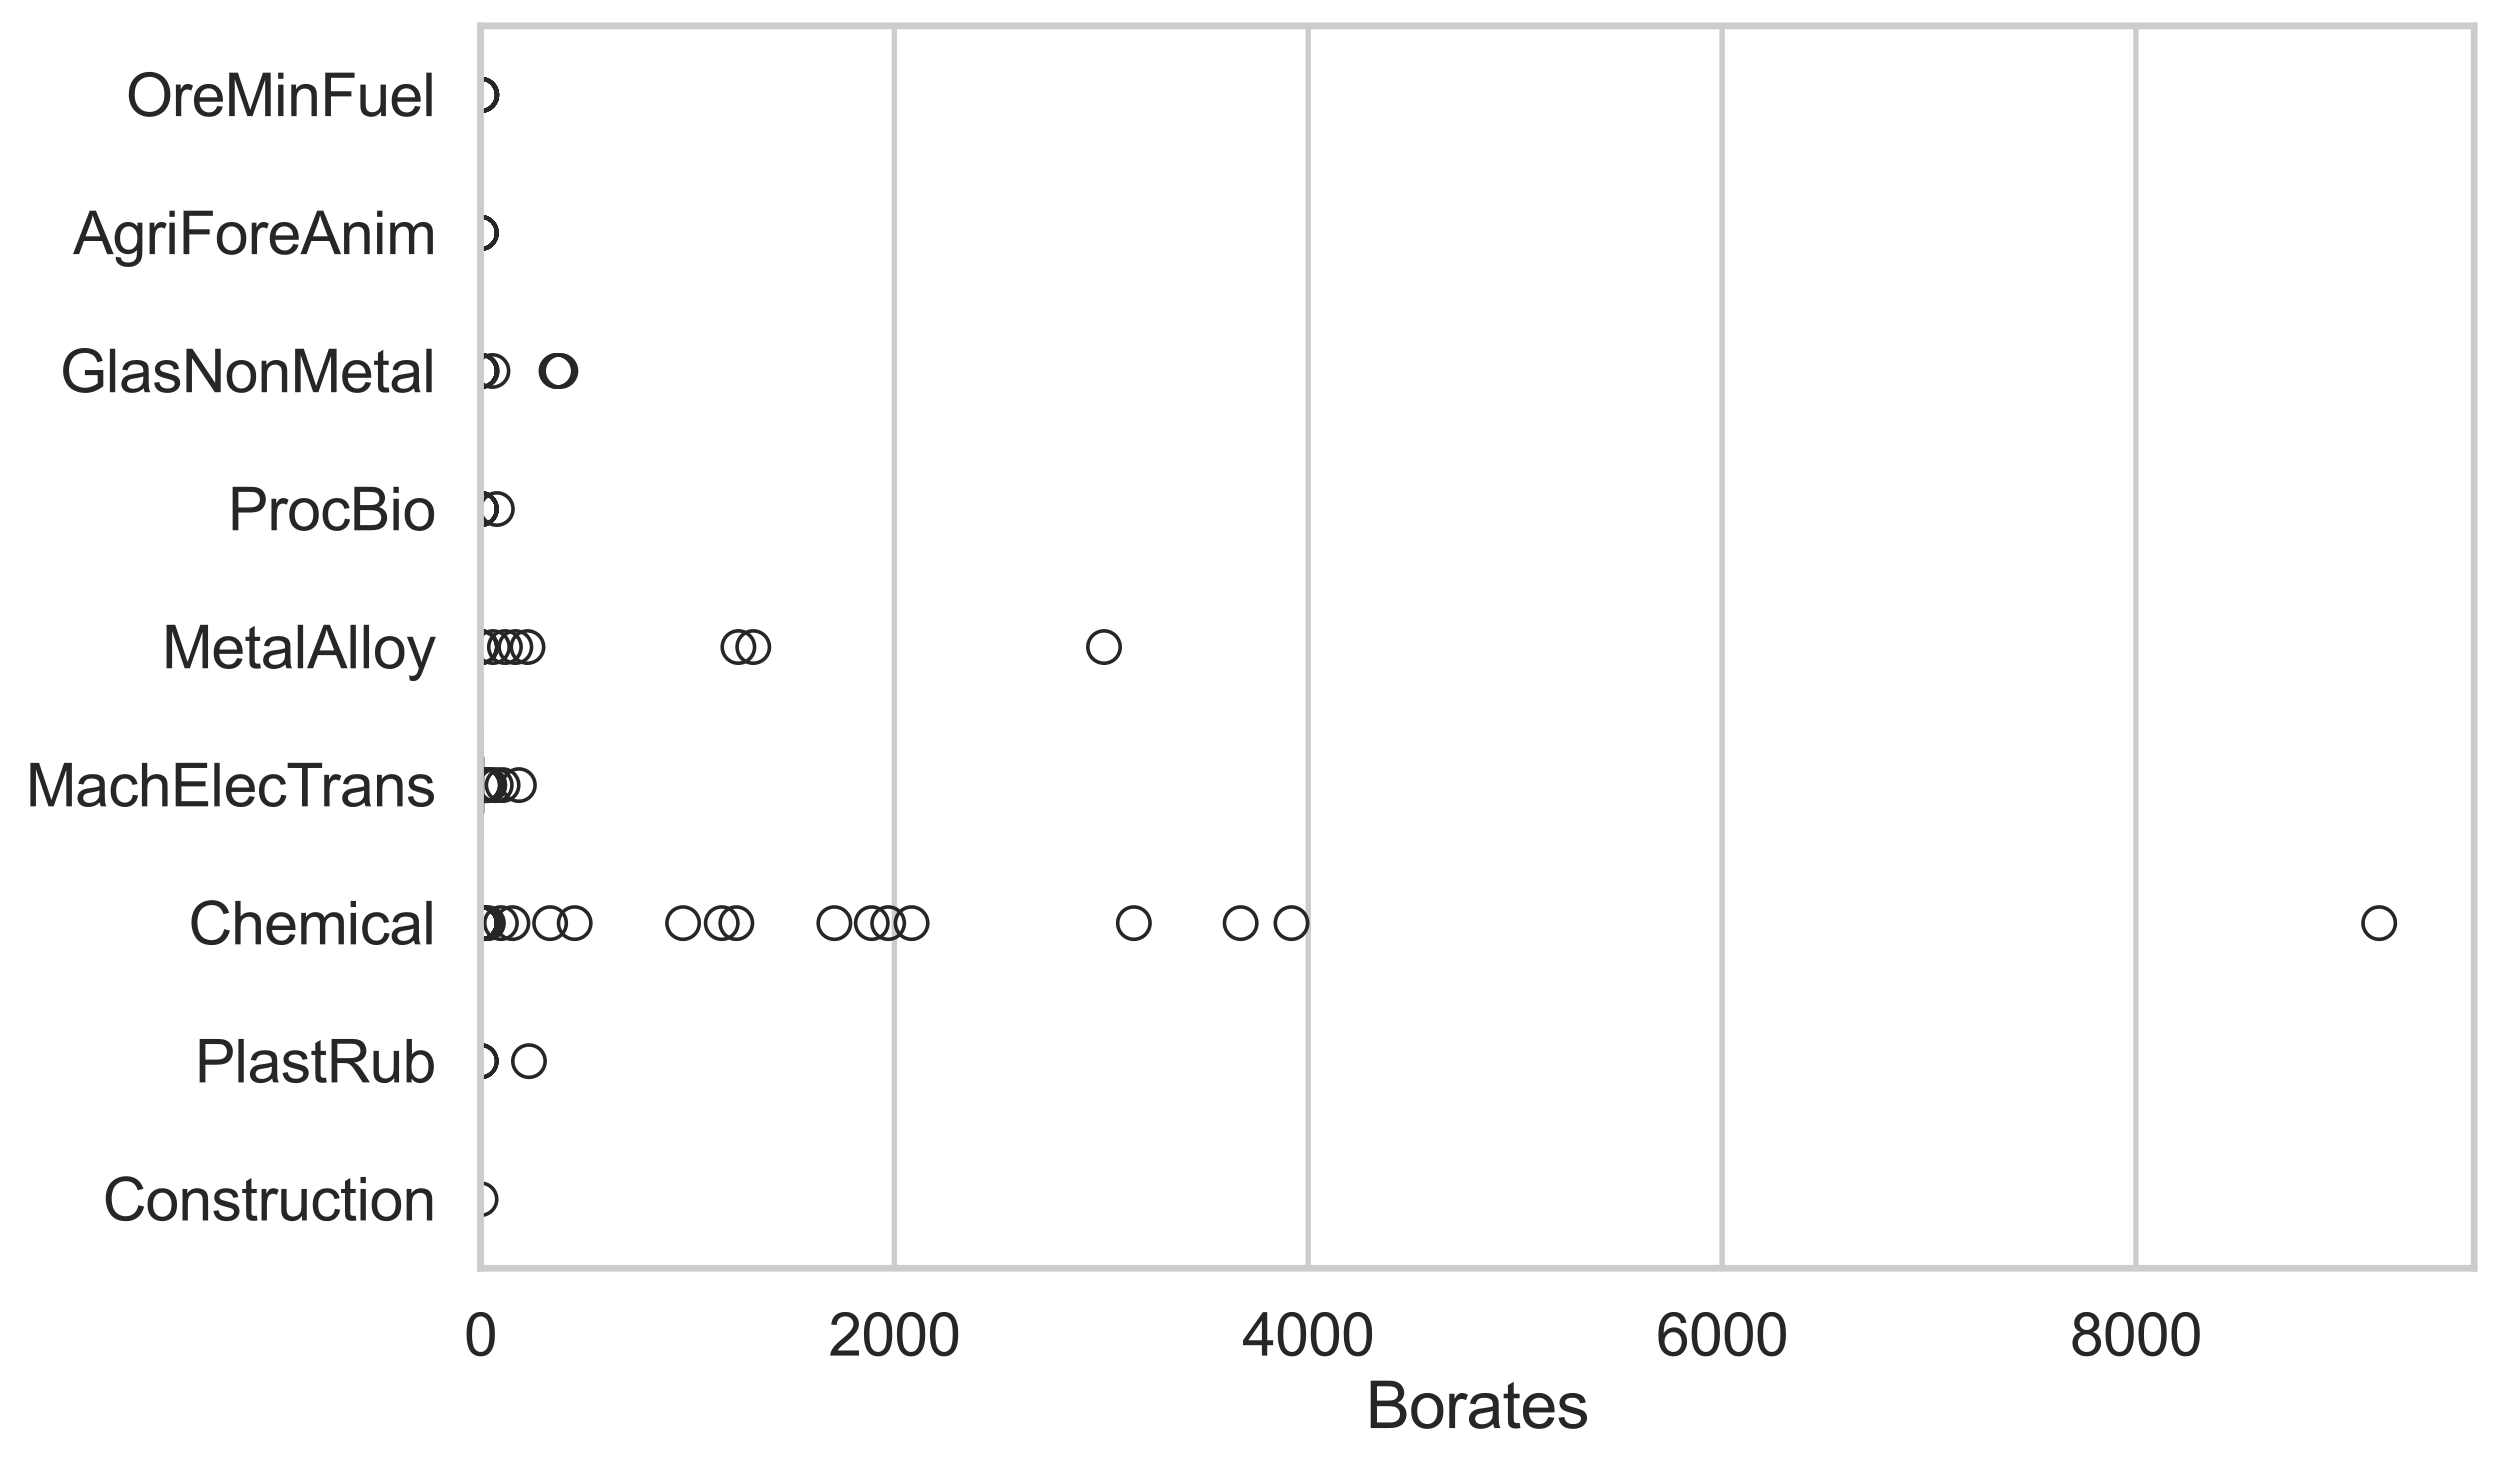 <?xml version="1.0" encoding="utf-8" standalone="no"?>
<!DOCTYPE svg PUBLIC "-//W3C//DTD SVG 1.1//EN"
  "http://www.w3.org/Graphics/SVG/1.1/DTD/svg11.dtd">
<svg xmlns:xlink="http://www.w3.org/1999/xlink" width="695.577pt" height="408.111pt" viewBox="0 0 695.577 408.111" xmlns="http://www.w3.org/2000/svg" version="1.1">
 <defs>
  <style type="text/css">*{stroke-linejoin: round; stroke-linecap: butt}</style>
 </defs>
 <g id="figure_1">
  <g id="patch_1">
   <path d="M 0 408.111 
L 695.577 408.111 
L 695.577 0 
L 0 0 
z
" style="fill: #ffffff"/>
  </g>
  <g id="axes_1">
   <g id="patch_2">
    <path d="M 133.697 352.86 
L 688.377 352.86 
L 688.377 7.2 
L 133.697 7.2 
z
" style="fill: #ffffff"/>
   </g>
   <g id="matplotlib.axis_1">
    <g id="xtick_1">
     <g id="line2d_1">
      <path d="M 133.697 352.86 
L 133.697 7.2 
" clip-path="url(#pf9e29df1ce)" style="fill: none; stroke: #cccccc; stroke-width: 1.5; stroke-linecap: round"/>
     </g>
     <g id="text_1">
      <!-- 0 -->
      <g style="fill: #262626" transform="translate(129.109 377.17) scale(0.165 -0.165)">
       <defs>
        <path id="ArialMT-30" d="M 266 2259 
Q 266 3072 433 3567 
Q 600 4063 929 4331 
Q 1259 4600 1759 4600 
Q 2128 4600 2406 4451 
Q 2684 4303 2865 4023 
Q 3047 3744 3150 3342 
Q 3253 2941 3253 2259 
Q 3253 1453 3087 958 
Q 2922 463 2592 192 
Q 2263 -78 1759 -78 
Q 1097 -78 719 397 
Q 266 969 266 2259 
z
M 844 2259 
Q 844 1131 1108 757 
Q 1372 384 1759 384 
Q 2147 384 2411 759 
Q 2675 1134 2675 2259 
Q 2675 3391 2411 3762 
Q 2147 4134 1753 4134 
Q 1366 4134 1134 3806 
Q 844 3388 844 2259 
z
" transform="scale(0.016)"/>
       </defs>
       <use xlink:href="#ArialMT-30"/>
      </g>
     </g>
    </g>
    <g id="xtick_2">
     <g id="line2d_2">
      <path d="M 248.843 352.86 
L 248.843 7.2 
" clip-path="url(#pf9e29df1ce)" style="fill: none; stroke: #cccccc; stroke-width: 1.5; stroke-linecap: round"/>
     </g>
     <g id="text_2">
      <!-- 2000 -->
      <g style="fill: #262626" transform="translate(230.492 377.17) scale(0.165 -0.165)">
       <defs>
        <path id="ArialMT-32" d="M 3222 541 
L 3222 0 
L 194 0 
Q 188 203 259 391 
Q 375 700 629 1000 
Q 884 1300 1366 1694 
Q 2113 2306 2375 2664 
Q 2638 3022 2638 3341 
Q 2638 3675 2398 3904 
Q 2159 4134 1775 4134 
Q 1369 4134 1125 3890 
Q 881 3647 878 3216 
L 300 3275 
Q 359 3922 746 4261 
Q 1134 4600 1788 4600 
Q 2447 4600 2831 4234 
Q 3216 3869 3216 3328 
Q 3216 3053 3103 2787 
Q 2991 2522 2730 2228 
Q 2469 1934 1863 1422 
Q 1356 997 1212 845 
Q 1069 694 975 541 
L 3222 541 
z
" transform="scale(0.016)"/>
       </defs>
       <use xlink:href="#ArialMT-32"/>
       <use xlink:href="#ArialMT-30" transform="translate(55.615 0)"/>
       <use xlink:href="#ArialMT-30" transform="translate(111.23 0)"/>
       <use xlink:href="#ArialMT-30" transform="translate(166.846 0)"/>
      </g>
     </g>
    </g>
    <g id="xtick_3">
     <g id="line2d_3">
      <path d="M 363.988 352.86 
L 363.988 7.2 
" clip-path="url(#pf9e29df1ce)" style="fill: none; stroke: #cccccc; stroke-width: 1.5; stroke-linecap: round"/>
     </g>
     <g id="text_3">
      <!-- 4000 -->
      <g style="fill: #262626" transform="translate(345.637 377.17) scale(0.165 -0.165)">
       <defs>
        <path id="ArialMT-34" d="M 2069 0 
L 2069 1097 
L 81 1097 
L 81 1613 
L 2172 4581 
L 2631 4581 
L 2631 1613 
L 3250 1613 
L 3250 1097 
L 2631 1097 
L 2631 0 
L 2069 0 
z
M 2069 1613 
L 2069 3678 
L 634 1613 
L 2069 1613 
z
" transform="scale(0.016)"/>
       </defs>
       <use xlink:href="#ArialMT-34"/>
       <use xlink:href="#ArialMT-30" transform="translate(55.615 0)"/>
       <use xlink:href="#ArialMT-30" transform="translate(111.23 0)"/>
       <use xlink:href="#ArialMT-30" transform="translate(166.846 0)"/>
      </g>
     </g>
    </g>
    <g id="xtick_4">
     <g id="line2d_4">
      <path d="M 479.134 352.86 
L 479.134 7.2 
" clip-path="url(#pf9e29df1ce)" style="fill: none; stroke: #cccccc; stroke-width: 1.5; stroke-linecap: round"/>
     </g>
     <g id="text_4">
      <!-- 6000 -->
      <g style="fill: #262626" transform="translate(460.783 377.17) scale(0.165 -0.165)">
       <defs>
        <path id="ArialMT-36" d="M 3184 3459 
L 2625 3416 
Q 2550 3747 2413 3897 
Q 2184 4138 1850 4138 
Q 1581 4138 1378 3988 
Q 1113 3794 959 3422 
Q 806 3050 800 2363 
Q 1003 2672 1297 2822 
Q 1591 2972 1913 2972 
Q 2475 2972 2870 2558 
Q 3266 2144 3266 1488 
Q 3266 1056 3080 686 
Q 2894 316 2569 119 
Q 2244 -78 1831 -78 
Q 1128 -78 684 439 
Q 241 956 241 2144 
Q 241 3472 731 4075 
Q 1159 4600 1884 4600 
Q 2425 4600 2770 4297 
Q 3116 3994 3184 3459 
z
M 888 1484 
Q 888 1194 1011 928 
Q 1134 663 1356 523 
Q 1578 384 1822 384 
Q 2178 384 2434 671 
Q 2691 959 2691 1453 
Q 2691 1928 2437 2201 
Q 2184 2475 1800 2475 
Q 1419 2475 1153 2201 
Q 888 1928 888 1484 
z
" transform="scale(0.016)"/>
       </defs>
       <use xlink:href="#ArialMT-36"/>
       <use xlink:href="#ArialMT-30" transform="translate(55.615 0)"/>
       <use xlink:href="#ArialMT-30" transform="translate(111.23 0)"/>
       <use xlink:href="#ArialMT-30" transform="translate(166.846 0)"/>
      </g>
     </g>
    </g>
    <g id="xtick_5">
     <g id="line2d_5">
      <path d="M 594.28 352.86 
L 594.28 7.2 
" clip-path="url(#pf9e29df1ce)" style="fill: none; stroke: #cccccc; stroke-width: 1.5; stroke-linecap: round"/>
     </g>
     <g id="text_5">
      <!-- 8000 -->
      <g style="fill: #262626" transform="translate(575.929 377.17) scale(0.165 -0.165)">
       <defs>
        <path id="ArialMT-38" d="M 1131 2484 
Q 781 2613 612 2850 
Q 444 3088 444 3419 
Q 444 3919 803 4259 
Q 1163 4600 1759 4600 
Q 2359 4600 2725 4251 
Q 3091 3903 3091 3403 
Q 3091 3084 2923 2848 
Q 2756 2613 2416 2484 
Q 2838 2347 3058 2040 
Q 3278 1734 3278 1309 
Q 3278 722 2862 322 
Q 2447 -78 1769 -78 
Q 1091 -78 675 323 
Q 259 725 259 1325 
Q 259 1772 486 2073 
Q 713 2375 1131 2484 
z
M 1019 3438 
Q 1019 3113 1228 2906 
Q 1438 2700 1772 2700 
Q 2097 2700 2305 2904 
Q 2513 3109 2513 3406 
Q 2513 3716 2298 3927 
Q 2084 4138 1766 4138 
Q 1444 4138 1231 3931 
Q 1019 3725 1019 3438 
z
M 838 1322 
Q 838 1081 952 856 
Q 1066 631 1291 507 
Q 1516 384 1775 384 
Q 2178 384 2440 643 
Q 2703 903 2703 1303 
Q 2703 1709 2433 1975 
Q 2163 2241 1756 2241 
Q 1359 2241 1098 1978 
Q 838 1716 838 1322 
z
" transform="scale(0.016)"/>
       </defs>
       <use xlink:href="#ArialMT-38"/>
       <use xlink:href="#ArialMT-30" transform="translate(55.615 0)"/>
       <use xlink:href="#ArialMT-30" transform="translate(111.23 0)"/>
       <use xlink:href="#ArialMT-30" transform="translate(166.846 0)"/>
      </g>
     </g>
    </g>
    <g id="text_6">
     <!-- Borates -->
     <g style="fill: #262626" transform="translate(380.022 397.334) scale(0.18 -0.18)">
      <defs>
       <path id="ArialMT-42" d="M 469 0 
L 469 4581 
L 2188 4581 
Q 2713 4581 3030 4442 
Q 3347 4303 3526 4014 
Q 3706 3725 3706 3409 
Q 3706 3116 3547 2856 
Q 3388 2597 3066 2438 
Q 3481 2316 3704 2022 
Q 3928 1728 3928 1328 
Q 3928 1006 3792 729 
Q 3656 453 3456 303 
Q 3256 153 2954 76 
Q 2653 0 2216 0 
L 469 0 
z
M 1075 2656 
L 2066 2656 
Q 2469 2656 2644 2709 
Q 2875 2778 2992 2937 
Q 3109 3097 3109 3338 
Q 3109 3566 3000 3739 
Q 2891 3913 2687 3977 
Q 2484 4041 1991 4041 
L 1075 4041 
L 1075 2656 
z
M 1075 541 
L 2216 541 
Q 2509 541 2628 563 
Q 2838 600 2978 687 
Q 3119 775 3209 942 
Q 3300 1109 3300 1328 
Q 3300 1584 3169 1773 
Q 3038 1963 2805 2039 
Q 2572 2116 2134 2116 
L 1075 2116 
L 1075 541 
z
" transform="scale(0.016)"/>
       <path id="ArialMT-6f" d="M 213 1659 
Q 213 2581 725 3025 
Q 1153 3394 1769 3394 
Q 2453 3394 2887 2945 
Q 3322 2497 3322 1706 
Q 3322 1066 3130 698 
Q 2938 331 2570 128 
Q 2203 -75 1769 -75 
Q 1072 -75 642 372 
Q 213 819 213 1659 
z
M 791 1659 
Q 791 1022 1069 705 
Q 1347 388 1769 388 
Q 2188 388 2466 706 
Q 2744 1025 2744 1678 
Q 2744 2294 2464 2611 
Q 2184 2928 1769 2928 
Q 1347 2928 1069 2612 
Q 791 2297 791 1659 
z
" transform="scale(0.016)"/>
       <path id="ArialMT-72" d="M 416 0 
L 416 3319 
L 922 3319 
L 922 2816 
Q 1116 3169 1280 3281 
Q 1444 3394 1641 3394 
Q 1925 3394 2219 3213 
L 2025 2691 
Q 1819 2813 1613 2813 
Q 1428 2813 1281 2702 
Q 1134 2591 1072 2394 
Q 978 2094 978 1738 
L 978 0 
L 416 0 
z
" transform="scale(0.016)"/>
       <path id="ArialMT-61" d="M 2588 409 
Q 2275 144 1986 34 
Q 1697 -75 1366 -75 
Q 819 -75 525 192 
Q 231 459 231 875 
Q 231 1119 342 1320 
Q 453 1522 633 1644 
Q 813 1766 1038 1828 
Q 1203 1872 1538 1913 
Q 2219 1994 2541 2106 
Q 2544 2222 2544 2253 
Q 2544 2597 2384 2738 
Q 2169 2928 1744 2928 
Q 1347 2928 1158 2789 
Q 969 2650 878 2297 
L 328 2372 
Q 403 2725 575 2942 
Q 747 3159 1072 3276 
Q 1397 3394 1825 3394 
Q 2250 3394 2515 3294 
Q 2781 3194 2906 3042 
Q 3031 2891 3081 2659 
Q 3109 2516 3109 2141 
L 3109 1391 
Q 3109 606 3145 398 
Q 3181 191 3288 0 
L 2700 0 
Q 2613 175 2588 409 
z
M 2541 1666 
Q 2234 1541 1622 1453 
Q 1275 1403 1131 1340 
Q 988 1278 909 1158 
Q 831 1038 831 891 
Q 831 666 1001 516 
Q 1172 366 1500 366 
Q 1825 366 2078 508 
Q 2331 650 2450 897 
Q 2541 1088 2541 1459 
L 2541 1666 
z
" transform="scale(0.016)"/>
       <path id="ArialMT-74" d="M 1650 503 
L 1731 6 
Q 1494 -44 1306 -44 
Q 1000 -44 831 53 
Q 663 150 594 308 
Q 525 466 525 972 
L 525 2881 
L 113 2881 
L 113 3319 
L 525 3319 
L 525 4141 
L 1084 4478 
L 1084 3319 
L 1650 3319 
L 1650 2881 
L 1084 2881 
L 1084 941 
Q 1084 700 1114 631 
Q 1144 563 1211 522 
Q 1278 481 1403 481 
Q 1497 481 1650 503 
z
" transform="scale(0.016)"/>
       <path id="ArialMT-65" d="M 2694 1069 
L 3275 997 
Q 3138 488 2766 206 
Q 2394 -75 1816 -75 
Q 1088 -75 661 373 
Q 234 822 234 1631 
Q 234 2469 665 2931 
Q 1097 3394 1784 3394 
Q 2450 3394 2872 2941 
Q 3294 2488 3294 1666 
Q 3294 1616 3291 1516 
L 816 1516 
Q 847 969 1125 678 
Q 1403 388 1819 388 
Q 2128 388 2347 550 
Q 2566 713 2694 1069 
z
M 847 1978 
L 2700 1978 
Q 2663 2397 2488 2606 
Q 2219 2931 1791 2931 
Q 1403 2931 1139 2672 
Q 875 2413 847 1978 
z
" transform="scale(0.016)"/>
       <path id="ArialMT-73" d="M 197 991 
L 753 1078 
Q 800 744 1014 566 
Q 1228 388 1613 388 
Q 2000 388 2187 545 
Q 2375 703 2375 916 
Q 2375 1106 2209 1216 
Q 2094 1291 1634 1406 
Q 1016 1563 777 1677 
Q 538 1791 414 1992 
Q 291 2194 291 2438 
Q 291 2659 392 2848 
Q 494 3038 669 3163 
Q 800 3259 1026 3326 
Q 1253 3394 1513 3394 
Q 1903 3394 2198 3281 
Q 2494 3169 2634 2976 
Q 2775 2784 2828 2463 
L 2278 2388 
Q 2241 2644 2061 2787 
Q 1881 2931 1553 2931 
Q 1166 2931 1000 2803 
Q 834 2675 834 2503 
Q 834 2394 903 2306 
Q 972 2216 1119 2156 
Q 1203 2125 1616 2013 
Q 2213 1853 2448 1751 
Q 2684 1650 2818 1456 
Q 2953 1263 2953 975 
Q 2953 694 2789 445 
Q 2625 197 2315 61 
Q 2006 -75 1616 -75 
Q 969 -75 630 194 
Q 291 463 197 991 
z
" transform="scale(0.016)"/>
      </defs>
      <use xlink:href="#ArialMT-42"/>
      <use xlink:href="#ArialMT-6f" transform="translate(66.699 0)"/>
      <use xlink:href="#ArialMT-72" transform="translate(122.314 0)"/>
      <use xlink:href="#ArialMT-61" transform="translate(155.615 0)"/>
      <use xlink:href="#ArialMT-74" transform="translate(211.23 0)"/>
      <use xlink:href="#ArialMT-65" transform="translate(239.014 0)"/>
      <use xlink:href="#ArialMT-73" transform="translate(294.629 0)"/>
     </g>
    </g>
   </g>
   <g id="matplotlib.axis_2">
    <g id="ytick_1">
     <g id="text_7">
      <!-- OreMinFuel -->
      <g style="fill: #262626" transform="translate(35.013 32.309) scale(0.165 -0.165)">
       <defs>
        <path id="ArialMT-4f" d="M 309 2231 
Q 309 3372 921 4017 
Q 1534 4663 2503 4663 
Q 3138 4663 3647 4359 
Q 4156 4056 4423 3514 
Q 4691 2972 4691 2284 
Q 4691 1588 4409 1038 
Q 4128 488 3612 205 
Q 3097 -78 2500 -78 
Q 1853 -78 1343 234 
Q 834 547 571 1087 
Q 309 1628 309 2231 
z
M 934 2222 
Q 934 1394 1379 917 
Q 1825 441 2497 441 
Q 3181 441 3623 922 
Q 4066 1403 4066 2288 
Q 4066 2847 3877 3264 
Q 3688 3681 3323 3911 
Q 2959 4141 2506 4141 
Q 1863 4141 1398 3698 
Q 934 3256 934 2222 
z
" transform="scale(0.016)"/>
        <path id="ArialMT-4d" d="M 475 0 
L 475 4581 
L 1388 4581 
L 2472 1338 
Q 2622 884 2691 659 
Q 2769 909 2934 1394 
L 4031 4581 
L 4847 4581 
L 4847 0 
L 4263 0 
L 4263 3834 
L 2931 0 
L 2384 0 
L 1059 3900 
L 1059 0 
L 475 0 
z
" transform="scale(0.016)"/>
        <path id="ArialMT-69" d="M 425 3934 
L 425 4581 
L 988 4581 
L 988 3934 
L 425 3934 
z
M 425 0 
L 425 3319 
L 988 3319 
L 988 0 
L 425 0 
z
" transform="scale(0.016)"/>
        <path id="ArialMT-6e" d="M 422 0 
L 422 3319 
L 928 3319 
L 928 2847 
Q 1294 3394 1984 3394 
Q 2284 3394 2536 3286 
Q 2788 3178 2913 3003 
Q 3038 2828 3088 2588 
Q 3119 2431 3119 2041 
L 3119 0 
L 2556 0 
L 2556 2019 
Q 2556 2363 2490 2533 
Q 2425 2703 2258 2804 
Q 2091 2906 1866 2906 
Q 1506 2906 1245 2678 
Q 984 2450 984 1813 
L 984 0 
L 422 0 
z
" transform="scale(0.016)"/>
        <path id="ArialMT-46" d="M 525 0 
L 525 4581 
L 3616 4581 
L 3616 4041 
L 1131 4041 
L 1131 2622 
L 3281 2622 
L 3281 2081 
L 1131 2081 
L 1131 0 
L 525 0 
z
" transform="scale(0.016)"/>
        <path id="ArialMT-75" d="M 2597 0 
L 2597 488 
Q 2209 -75 1544 -75 
Q 1250 -75 995 37 
Q 741 150 617 320 
Q 494 491 444 738 
Q 409 903 409 1263 
L 409 3319 
L 972 3319 
L 972 1478 
Q 972 1038 1006 884 
Q 1059 663 1231 536 
Q 1403 409 1656 409 
Q 1909 409 2131 539 
Q 2353 669 2445 892 
Q 2538 1116 2538 1541 
L 2538 3319 
L 3100 3319 
L 3100 0 
L 2597 0 
z
" transform="scale(0.016)"/>
        <path id="ArialMT-6c" d="M 409 0 
L 409 4581 
L 972 4581 
L 972 0 
L 409 0 
z
" transform="scale(0.016)"/>
       </defs>
       <use xlink:href="#ArialMT-4f"/>
       <use xlink:href="#ArialMT-72" transform="translate(77.783 0)"/>
       <use xlink:href="#ArialMT-65" transform="translate(111.084 0)"/>
       <use xlink:href="#ArialMT-4d" transform="translate(166.699 0)"/>
       <use xlink:href="#ArialMT-69" transform="translate(250 0)"/>
       <use xlink:href="#ArialMT-6e" transform="translate(272.217 0)"/>
       <use xlink:href="#ArialMT-46" transform="translate(327.832 0)"/>
       <use xlink:href="#ArialMT-75" transform="translate(388.916 0)"/>
       <use xlink:href="#ArialMT-65" transform="translate(444.531 0)"/>
       <use xlink:href="#ArialMT-6c" transform="translate(500.146 0)"/>
      </g>
     </g>
    </g>
    <g id="ytick_2">
     <g id="text_8">
      <!-- AgriForeAnim -->
      <g style="fill: #262626" transform="translate(20.341 70.715) scale(0.165 -0.165)">
       <defs>
        <path id="ArialMT-41" d="M -9 0 
L 1750 4581 
L 2403 4581 
L 4278 0 
L 3588 0 
L 3053 1388 
L 1138 1388 
L 634 0 
L -9 0 
z
M 1313 1881 
L 2866 1881 
L 2388 3150 
Q 2169 3728 2063 4100 
Q 1975 3659 1816 3225 
L 1313 1881 
z
" transform="scale(0.016)"/>
        <path id="ArialMT-67" d="M 319 -275 
L 866 -356 
Q 900 -609 1056 -725 
Q 1266 -881 1628 -881 
Q 2019 -881 2231 -725 
Q 2444 -569 2519 -288 
Q 2563 -116 2559 434 
Q 2191 0 1641 0 
Q 956 0 581 494 
Q 206 988 206 1678 
Q 206 2153 378 2554 
Q 550 2956 876 3175 
Q 1203 3394 1644 3394 
Q 2231 3394 2613 2919 
L 2613 3319 
L 3131 3319 
L 3131 450 
Q 3131 -325 2973 -648 
Q 2816 -972 2473 -1159 
Q 2131 -1347 1631 -1347 
Q 1038 -1347 672 -1080 
Q 306 -813 319 -275 
z
M 784 1719 
Q 784 1066 1043 766 
Q 1303 466 1694 466 
Q 2081 466 2343 764 
Q 2606 1063 2606 1700 
Q 2606 2309 2336 2618 
Q 2066 2928 1684 2928 
Q 1309 2928 1046 2623 
Q 784 2319 784 1719 
z
" transform="scale(0.016)"/>
        <path id="ArialMT-6d" d="M 422 0 
L 422 3319 
L 925 3319 
L 925 2853 
Q 1081 3097 1340 3245 
Q 1600 3394 1931 3394 
Q 2300 3394 2536 3241 
Q 2772 3088 2869 2813 
Q 3263 3394 3894 3394 
Q 4388 3394 4653 3120 
Q 4919 2847 4919 2278 
L 4919 0 
L 4359 0 
L 4359 2091 
Q 4359 2428 4304 2576 
Q 4250 2725 4106 2815 
Q 3963 2906 3769 2906 
Q 3419 2906 3187 2673 
Q 2956 2441 2956 1928 
L 2956 0 
L 2394 0 
L 2394 2156 
Q 2394 2531 2256 2718 
Q 2119 2906 1806 2906 
Q 1569 2906 1367 2781 
Q 1166 2656 1075 2415 
Q 984 2175 984 1722 
L 984 0 
L 422 0 
z
" transform="scale(0.016)"/>
       </defs>
       <use xlink:href="#ArialMT-41"/>
       <use xlink:href="#ArialMT-67" transform="translate(66.699 0)"/>
       <use xlink:href="#ArialMT-72" transform="translate(122.314 0)"/>
       <use xlink:href="#ArialMT-69" transform="translate(155.615 0)"/>
       <use xlink:href="#ArialMT-46" transform="translate(177.832 0)"/>
       <use xlink:href="#ArialMT-6f" transform="translate(238.916 0)"/>
       <use xlink:href="#ArialMT-72" transform="translate(294.531 0)"/>
       <use xlink:href="#ArialMT-65" transform="translate(327.832 0)"/>
       <use xlink:href="#ArialMT-41" transform="translate(383.447 0)"/>
       <use xlink:href="#ArialMT-6e" transform="translate(450.146 0)"/>
       <use xlink:href="#ArialMT-69" transform="translate(505.762 0)"/>
       <use xlink:href="#ArialMT-6d" transform="translate(527.979 0)"/>
      </g>
     </g>
    </g>
    <g id="ytick_3">
     <g id="text_9">
      <!-- GlasNonMetal -->
      <g style="fill: #262626" transform="translate(16.659 109.122) scale(0.165 -0.165)">
       <defs>
        <path id="ArialMT-47" d="M 2638 1797 
L 2638 2334 
L 4578 2338 
L 4578 638 
Q 4131 281 3656 101 
Q 3181 -78 2681 -78 
Q 2006 -78 1454 211 
Q 903 500 622 1047 
Q 341 1594 341 2269 
Q 341 2938 620 3517 
Q 900 4097 1425 4378 
Q 1950 4659 2634 4659 
Q 3131 4659 3532 4498 
Q 3934 4338 4162 4050 
Q 4391 3763 4509 3300 
L 3963 3150 
Q 3859 3500 3706 3700 
Q 3553 3900 3268 4020 
Q 2984 4141 2638 4141 
Q 2222 4141 1919 4014 
Q 1616 3888 1430 3681 
Q 1244 3475 1141 3228 
Q 966 2803 966 2306 
Q 966 1694 1177 1281 
Q 1388 869 1791 669 
Q 2194 469 2647 469 
Q 3041 469 3416 620 
Q 3791 772 3984 944 
L 3984 1797 
L 2638 1797 
z
" transform="scale(0.016)"/>
        <path id="ArialMT-4e" d="M 488 0 
L 488 4581 
L 1109 4581 
L 3516 984 
L 3516 4581 
L 4097 4581 
L 4097 0 
L 3475 0 
L 1069 3600 
L 1069 0 
L 488 0 
z
" transform="scale(0.016)"/>
       </defs>
       <use xlink:href="#ArialMT-47"/>
       <use xlink:href="#ArialMT-6c" transform="translate(77.783 0)"/>
       <use xlink:href="#ArialMT-61" transform="translate(100 0)"/>
       <use xlink:href="#ArialMT-73" transform="translate(155.615 0)"/>
       <use xlink:href="#ArialMT-4e" transform="translate(205.615 0)"/>
       <use xlink:href="#ArialMT-6f" transform="translate(277.832 0)"/>
       <use xlink:href="#ArialMT-6e" transform="translate(333.447 0)"/>
       <use xlink:href="#ArialMT-4d" transform="translate(389.062 0)"/>
       <use xlink:href="#ArialMT-65" transform="translate(472.363 0)"/>
       <use xlink:href="#ArialMT-74" transform="translate(527.979 0)"/>
       <use xlink:href="#ArialMT-61" transform="translate(555.762 0)"/>
       <use xlink:href="#ArialMT-6c" transform="translate(611.377 0)"/>
      </g>
     </g>
    </g>
    <g id="ytick_4">
     <g id="text_10">
      <!-- ProcBio -->
      <g style="fill: #262626" transform="translate(63.424 147.529) scale(0.165 -0.165)">
       <defs>
        <path id="ArialMT-50" d="M 494 0 
L 494 4581 
L 2222 4581 
Q 2678 4581 2919 4538 
Q 3256 4481 3484 4323 
Q 3713 4166 3852 3881 
Q 3991 3597 3991 3256 
Q 3991 2672 3619 2267 
Q 3247 1863 2275 1863 
L 1100 1863 
L 1100 0 
L 494 0 
z
M 1100 2403 
L 2284 2403 
Q 2872 2403 3119 2622 
Q 3366 2841 3366 3238 
Q 3366 3525 3220 3729 
Q 3075 3934 2838 4000 
Q 2684 4041 2272 4041 
L 1100 4041 
L 1100 2403 
z
" transform="scale(0.016)"/>
        <path id="ArialMT-63" d="M 2588 1216 
L 3141 1144 
Q 3050 572 2676 248 
Q 2303 -75 1759 -75 
Q 1078 -75 664 370 
Q 250 816 250 1647 
Q 250 2184 428 2587 
Q 606 2991 970 3192 
Q 1334 3394 1763 3394 
Q 2303 3394 2647 3120 
Q 2991 2847 3088 2344 
L 2541 2259 
Q 2463 2594 2264 2762 
Q 2066 2931 1784 2931 
Q 1359 2931 1093 2626 
Q 828 2322 828 1663 
Q 828 994 1084 691 
Q 1341 388 1753 388 
Q 2084 388 2306 591 
Q 2528 794 2588 1216 
z
" transform="scale(0.016)"/>
       </defs>
       <use xlink:href="#ArialMT-50"/>
       <use xlink:href="#ArialMT-72" transform="translate(66.699 0)"/>
       <use xlink:href="#ArialMT-6f" transform="translate(100 0)"/>
       <use xlink:href="#ArialMT-63" transform="translate(155.615 0)"/>
       <use xlink:href="#ArialMT-42" transform="translate(205.615 0)"/>
       <use xlink:href="#ArialMT-69" transform="translate(272.314 0)"/>
       <use xlink:href="#ArialMT-6f" transform="translate(294.531 0)"/>
      </g>
     </g>
    </g>
    <g id="ytick_5">
     <g id="text_11">
      <!-- MetalAlloy -->
      <g style="fill: #262626" transform="translate(45.088 185.935) scale(0.165 -0.165)">
       <defs>
        <path id="ArialMT-79" d="M 397 -1278 
L 334 -750 
Q 519 -800 656 -800 
Q 844 -800 956 -737 
Q 1069 -675 1141 -563 
Q 1194 -478 1313 -144 
Q 1328 -97 1363 -6 
L 103 3319 
L 709 3319 
L 1400 1397 
Q 1534 1031 1641 628 
Q 1738 1016 1872 1384 
L 2581 3319 
L 3144 3319 
L 1881 -56 
Q 1678 -603 1566 -809 
Q 1416 -1088 1222 -1217 
Q 1028 -1347 759 -1347 
Q 597 -1347 397 -1278 
z
" transform="scale(0.016)"/>
       </defs>
       <use xlink:href="#ArialMT-4d"/>
       <use xlink:href="#ArialMT-65" transform="translate(83.301 0)"/>
       <use xlink:href="#ArialMT-74" transform="translate(138.916 0)"/>
       <use xlink:href="#ArialMT-61" transform="translate(166.699 0)"/>
       <use xlink:href="#ArialMT-6c" transform="translate(222.314 0)"/>
       <use xlink:href="#ArialMT-41" transform="translate(244.531 0)"/>
       <use xlink:href="#ArialMT-6c" transform="translate(311.23 0)"/>
       <use xlink:href="#ArialMT-6c" transform="translate(333.447 0)"/>
       <use xlink:href="#ArialMT-6f" transform="translate(355.664 0)"/>
       <use xlink:href="#ArialMT-79" transform="translate(411.279 0)"/>
      </g>
     </g>
    </g>
    <g id="ytick_6">
     <g id="text_12">
      <!-- MachElecTrans -->
      <g style="fill: #262626" transform="translate(7.2 224.342) scale(0.165 -0.165)">
       <defs>
        <path id="ArialMT-68" d="M 422 0 
L 422 4581 
L 984 4581 
L 984 2938 
Q 1378 3394 1978 3394 
Q 2347 3394 2619 3248 
Q 2891 3103 3008 2847 
Q 3125 2591 3125 2103 
L 3125 0 
L 2563 0 
L 2563 2103 
Q 2563 2525 2380 2717 
Q 2197 2909 1863 2909 
Q 1613 2909 1392 2779 
Q 1172 2650 1078 2428 
Q 984 2206 984 1816 
L 984 0 
L 422 0 
z
" transform="scale(0.016)"/>
        <path id="ArialMT-45" d="M 506 0 
L 506 4581 
L 3819 4581 
L 3819 4041 
L 1113 4041 
L 1113 2638 
L 3647 2638 
L 3647 2100 
L 1113 2100 
L 1113 541 
L 3925 541 
L 3925 0 
L 506 0 
z
" transform="scale(0.016)"/>
        <path id="ArialMT-54" d="M 1659 0 
L 1659 4041 
L 150 4041 
L 150 4581 
L 3781 4581 
L 3781 4041 
L 2266 4041 
L 2266 0 
L 1659 0 
z
" transform="scale(0.016)"/>
       </defs>
       <use xlink:href="#ArialMT-4d"/>
       <use xlink:href="#ArialMT-61" transform="translate(83.301 0)"/>
       <use xlink:href="#ArialMT-63" transform="translate(138.916 0)"/>
       <use xlink:href="#ArialMT-68" transform="translate(188.916 0)"/>
       <use xlink:href="#ArialMT-45" transform="translate(244.531 0)"/>
       <use xlink:href="#ArialMT-6c" transform="translate(311.23 0)"/>
       <use xlink:href="#ArialMT-65" transform="translate(333.447 0)"/>
       <use xlink:href="#ArialMT-63" transform="translate(389.062 0)"/>
       <use xlink:href="#ArialMT-54" transform="translate(439.062 0)"/>
       <use xlink:href="#ArialMT-72" transform="translate(496.396 0)"/>
       <use xlink:href="#ArialMT-61" transform="translate(529.697 0)"/>
       <use xlink:href="#ArialMT-6e" transform="translate(585.312 0)"/>
       <use xlink:href="#ArialMT-73" transform="translate(640.928 0)"/>
      </g>
     </g>
    </g>
    <g id="ytick_7">
     <g id="text_13">
      <!-- Chemical -->
      <g style="fill: #262626" transform="translate(52.428 262.749) scale(0.165 -0.165)">
       <defs>
        <path id="ArialMT-43" d="M 3763 1606 
L 4369 1453 
Q 4178 706 3683 314 
Q 3188 -78 2472 -78 
Q 1731 -78 1267 223 
Q 803 525 561 1097 
Q 319 1669 319 2325 
Q 319 3041 592 3573 
Q 866 4106 1370 4382 
Q 1875 4659 2481 4659 
Q 3169 4659 3637 4309 
Q 4106 3959 4291 3325 
L 3694 3184 
Q 3534 3684 3231 3912 
Q 2928 4141 2469 4141 
Q 1941 4141 1586 3887 
Q 1231 3634 1087 3207 
Q 944 2781 944 2328 
Q 944 1744 1114 1308 
Q 1284 872 1643 656 
Q 2003 441 2422 441 
Q 2931 441 3284 734 
Q 3638 1028 3763 1606 
z
" transform="scale(0.016)"/>
       </defs>
       <use xlink:href="#ArialMT-43"/>
       <use xlink:href="#ArialMT-68" transform="translate(72.217 0)"/>
       <use xlink:href="#ArialMT-65" transform="translate(127.832 0)"/>
       <use xlink:href="#ArialMT-6d" transform="translate(183.447 0)"/>
       <use xlink:href="#ArialMT-69" transform="translate(266.748 0)"/>
       <use xlink:href="#ArialMT-63" transform="translate(288.965 0)"/>
       <use xlink:href="#ArialMT-61" transform="translate(338.965 0)"/>
       <use xlink:href="#ArialMT-6c" transform="translate(394.58 0)"/>
      </g>
     </g>
    </g>
    <g id="ytick_8">
     <g id="text_14">
      <!-- PlastRub -->
      <g style="fill: #262626" transform="translate(54.248 301.155) scale(0.165 -0.165)">
       <defs>
        <path id="ArialMT-52" d="M 503 0 
L 503 4581 
L 2534 4581 
Q 3147 4581 3465 4457 
Q 3784 4334 3975 4021 
Q 4166 3709 4166 3331 
Q 4166 2844 3850 2509 
Q 3534 2175 2875 2084 
Q 3116 1969 3241 1856 
Q 3506 1613 3744 1247 
L 4541 0 
L 3778 0 
L 3172 953 
Q 2906 1366 2734 1584 
Q 2563 1803 2427 1890 
Q 2291 1978 2150 2013 
Q 2047 2034 1813 2034 
L 1109 2034 
L 1109 0 
L 503 0 
z
M 1109 2559 
L 2413 2559 
Q 2828 2559 3062 2645 
Q 3297 2731 3419 2920 
Q 3541 3109 3541 3331 
Q 3541 3656 3305 3865 
Q 3069 4075 2559 4075 
L 1109 4075 
L 1109 2559 
z
" transform="scale(0.016)"/>
        <path id="ArialMT-62" d="M 941 0 
L 419 0 
L 419 4581 
L 981 4581 
L 981 2947 
Q 1338 3394 1891 3394 
Q 2197 3394 2470 3270 
Q 2744 3147 2920 2923 
Q 3097 2700 3197 2384 
Q 3297 2069 3297 1709 
Q 3297 856 2875 390 
Q 2453 -75 1863 -75 
Q 1275 -75 941 416 
L 941 0 
z
M 934 1684 
Q 934 1088 1097 822 
Q 1363 388 1816 388 
Q 2184 388 2453 708 
Q 2722 1028 2722 1663 
Q 2722 2313 2464 2622 
Q 2206 2931 1841 2931 
Q 1472 2931 1203 2611 
Q 934 2291 934 1684 
z
" transform="scale(0.016)"/>
       </defs>
       <use xlink:href="#ArialMT-50"/>
       <use xlink:href="#ArialMT-6c" transform="translate(66.699 0)"/>
       <use xlink:href="#ArialMT-61" transform="translate(88.916 0)"/>
       <use xlink:href="#ArialMT-73" transform="translate(144.531 0)"/>
       <use xlink:href="#ArialMT-74" transform="translate(194.531 0)"/>
       <use xlink:href="#ArialMT-52" transform="translate(222.314 0)"/>
       <use xlink:href="#ArialMT-75" transform="translate(294.531 0)"/>
       <use xlink:href="#ArialMT-62" transform="translate(350.146 0)"/>
      </g>
     </g>
    </g>
    <g id="ytick_9">
     <g id="text_15">
      <!-- Construction -->
      <g style="fill: #262626" transform="translate(28.575 339.562) scale(0.165 -0.165)">
       <use xlink:href="#ArialMT-43"/>
       <use xlink:href="#ArialMT-6f" transform="translate(72.217 0)"/>
       <use xlink:href="#ArialMT-6e" transform="translate(127.832 0)"/>
       <use xlink:href="#ArialMT-73" transform="translate(183.447 0)"/>
       <use xlink:href="#ArialMT-74" transform="translate(233.447 0)"/>
       <use xlink:href="#ArialMT-72" transform="translate(261.23 0)"/>
       <use xlink:href="#ArialMT-75" transform="translate(294.531 0)"/>
       <use xlink:href="#ArialMT-63" transform="translate(350.146 0)"/>
       <use xlink:href="#ArialMT-74" transform="translate(400.146 0)"/>
       <use xlink:href="#ArialMT-69" transform="translate(427.93 0)"/>
       <use xlink:href="#ArialMT-6f" transform="translate(450.146 0)"/>
       <use xlink:href="#ArialMT-6e" transform="translate(505.762 0)"/>
      </g>
     </g>
    </g>
   </g>
   <g id="patch_3">
    <path d="M 133.697 11.041 
L 133.697 41.766 
L 133.697 41.766 
L 133.697 11.041 
L 133.697 11.041 
z
" clip-path="url(#pf9e29df1ce)" style="fill: #ca74db; stroke: #262626; stroke-linejoin: miter"/>
   </g>
   <g id="line2d_6">
    <path d="M 133.697 26.403 
L 133.697 26.403 
" clip-path="url(#pf9e29df1ce)" style="fill: none; stroke: #262626"/>
   </g>
   <g id="line2d_7">
    <path d="M 133.697 26.403 
L 133.697 26.403 
" clip-path="url(#pf9e29df1ce)" style="fill: none; stroke: #262626"/>
   </g>
   <g id="line2d_8">
    <path d="M 133.697 18.722 
L 133.697 34.085 
" clip-path="url(#pf9e29df1ce)" style="fill: none; stroke: #262626; stroke-linecap: round"/>
   </g>
   <g id="line2d_9">
    <path d="M 133.697 18.722 
L 133.697 34.085 
" clip-path="url(#pf9e29df1ce)" style="fill: none; stroke: #262626; stroke-linecap: round"/>
   </g>
   <g id="line2d_10">
    <defs>
     <path id="m915df5b0da" d="M 0 4.5 
C 1.193 4.5 2.338 4.026 3.182 3.182 
C 4.026 2.338 4.5 1.193 4.5 0 
C 4.5 -1.193 4.026 -2.338 3.182 -3.182 
C 2.338 -4.026 1.193 -4.5 0 -4.5 
C -1.193 -4.5 -2.338 -4.026 -3.182 -3.182 
C -4.026 -2.338 -4.5 -1.193 -4.5 0 
C -4.5 1.193 -4.026 2.338 -3.182 3.182 
C -2.338 4.026 -1.193 4.5 0 4.5 
z
" style="stroke: #262626"/>
    </defs>
    <g clip-path="url(#pf9e29df1ce)">
     <use xlink:href="#m915df5b0da" x="133.878" y="26.403" style="fill-opacity: 0; stroke: #262626"/>
     <use xlink:href="#m915df5b0da" x="133.7" y="26.403" style="fill-opacity: 0; stroke: #262626"/>
     <use xlink:href="#m915df5b0da" x="133.855" y="26.403" style="fill-opacity: 0; stroke: #262626"/>
     <use xlink:href="#m915df5b0da" x="133.703" y="26.403" style="fill-opacity: 0; stroke: #262626"/>
     <use xlink:href="#m915df5b0da" x="133.697" y="26.403" style="fill-opacity: 0; stroke: #262626"/>
     <use xlink:href="#m915df5b0da" x="133.698" y="26.403" style="fill-opacity: 0; stroke: #262626"/>
     <use xlink:href="#m915df5b0da" x="133.7" y="26.403" style="fill-opacity: 0; stroke: #262626"/>
     <use xlink:href="#m915df5b0da" x="133.7" y="26.403" style="fill-opacity: 0; stroke: #262626"/>
     <use xlink:href="#m915df5b0da" x="133.893" y="26.403" style="fill-opacity: 0; stroke: #262626"/>
     <use xlink:href="#m915df5b0da" x="133.7" y="26.403" style="fill-opacity: 0; stroke: #262626"/>
     <use xlink:href="#m915df5b0da" x="133.698" y="26.403" style="fill-opacity: 0; stroke: #262626"/>
     <use xlink:href="#m915df5b0da" x="133.698" y="26.403" style="fill-opacity: 0; stroke: #262626"/>
     <use xlink:href="#m915df5b0da" x="133.882" y="26.403" style="fill-opacity: 0; stroke: #262626"/>
     <use xlink:href="#m915df5b0da" x="133.699" y="26.403" style="fill-opacity: 0; stroke: #262626"/>
     <use xlink:href="#m915df5b0da" x="133.876" y="26.403" style="fill-opacity: 0; stroke: #262626"/>
     <use xlink:href="#m915df5b0da" x="133.713" y="26.403" style="fill-opacity: 0; stroke: #262626"/>
     <use xlink:href="#m915df5b0da" x="133.855" y="26.403" style="fill-opacity: 0; stroke: #262626"/>
     <use xlink:href="#m915df5b0da" x="133.698" y="26.403" style="fill-opacity: 0; stroke: #262626"/>
     <use xlink:href="#m915df5b0da" x="133.877" y="26.403" style="fill-opacity: 0; stroke: #262626"/>
     <use xlink:href="#m915df5b0da" x="133.893" y="26.403" style="fill-opacity: 0; stroke: #262626"/>
     <use xlink:href="#m915df5b0da" x="133.708" y="26.403" style="fill-opacity: 0; stroke: #262626"/>
     <use xlink:href="#m915df5b0da" x="133.699" y="26.403" style="fill-opacity: 0; stroke: #262626"/>
     <use xlink:href="#m915df5b0da" x="133.729" y="26.403" style="fill-opacity: 0; stroke: #262626"/>
     <use xlink:href="#m915df5b0da" x="133.698" y="26.403" style="fill-opacity: 0; stroke: #262626"/>
     <use xlink:href="#m915df5b0da" x="133.859" y="26.403" style="fill-opacity: 0; stroke: #262626"/>
     <use xlink:href="#m915df5b0da" x="133.877" y="26.403" style="fill-opacity: 0; stroke: #262626"/>
     <use xlink:href="#m915df5b0da" x="133.866" y="26.403" style="fill-opacity: 0; stroke: #262626"/>
     <use xlink:href="#m915df5b0da" x="133.833" y="26.403" style="fill-opacity: 0; stroke: #262626"/>
    </g>
   </g>
   <g id="patch_4">
    <path d="M 133.697 49.447 
L 133.697 80.173 
L 133.697 80.173 
L 133.697 49.447 
L 133.697 49.447 
z
" clip-path="url(#pf9e29df1ce)" style="fill: #5ca236; stroke: #262626; stroke-linejoin: miter"/>
   </g>
   <g id="line2d_11">
    <path d="M 133.697 64.81 
L 133.697 64.81 
" clip-path="url(#pf9e29df1ce)" style="fill: none; stroke: #262626"/>
   </g>
   <g id="line2d_12">
    <path d="M 133.697 64.81 
L 133.698 64.81 
" clip-path="url(#pf9e29df1ce)" style="fill: none; stroke: #262626"/>
   </g>
   <g id="line2d_13">
    <path d="M 133.697 57.129 
L 133.697 72.491 
" clip-path="url(#pf9e29df1ce)" style="fill: none; stroke: #262626; stroke-linecap: round"/>
   </g>
   <g id="line2d_14">
    <path d="M 133.698 57.129 
L 133.698 72.491 
" clip-path="url(#pf9e29df1ce)" style="fill: none; stroke: #262626; stroke-linecap: round"/>
   </g>
   <g id="line2d_15">
    <g clip-path="url(#pf9e29df1ce)">
     <use xlink:href="#m915df5b0da" x="133.698" y="64.81" style="fill-opacity: 0; stroke: #262626"/>
     <use xlink:href="#m915df5b0da" x="133.715" y="64.81" style="fill-opacity: 0; stroke: #262626"/>
     <use xlink:href="#m915df5b0da" x="133.699" y="64.81" style="fill-opacity: 0; stroke: #262626"/>
     <use xlink:href="#m915df5b0da" x="133.703" y="64.81" style="fill-opacity: 0; stroke: #262626"/>
     <use xlink:href="#m915df5b0da" x="133.699" y="64.81" style="fill-opacity: 0; stroke: #262626"/>
     <use xlink:href="#m915df5b0da" x="133.715" y="64.81" style="fill-opacity: 0; stroke: #262626"/>
     <use xlink:href="#m915df5b0da" x="133.698" y="64.81" style="fill-opacity: 0; stroke: #262626"/>
     <use xlink:href="#m915df5b0da" x="133.782" y="64.81" style="fill-opacity: 0; stroke: #262626"/>
     <use xlink:href="#m915df5b0da" x="133.698" y="64.81" style="fill-opacity: 0; stroke: #262626"/>
     <use xlink:href="#m915df5b0da" x="133.698" y="64.81" style="fill-opacity: 0; stroke: #262626"/>
     <use xlink:href="#m915df5b0da" x="133.699" y="64.81" style="fill-opacity: 0; stroke: #262626"/>
     <use xlink:href="#m915df5b0da" x="133.714" y="64.81" style="fill-opacity: 0; stroke: #262626"/>
     <use xlink:href="#m915df5b0da" x="133.706" y="64.81" style="fill-opacity: 0; stroke: #262626"/>
     <use xlink:href="#m915df5b0da" x="133.703" y="64.81" style="fill-opacity: 0; stroke: #262626"/>
     <use xlink:href="#m915df5b0da" x="133.717" y="64.81" style="fill-opacity: 0; stroke: #262626"/>
     <use xlink:href="#m915df5b0da" x="133.699" y="64.81" style="fill-opacity: 0; stroke: #262626"/>
     <use xlink:href="#m915df5b0da" x="133.704" y="64.81" style="fill-opacity: 0; stroke: #262626"/>
     <use xlink:href="#m915df5b0da" x="133.698" y="64.81" style="fill-opacity: 0; stroke: #262626"/>
     <use xlink:href="#m915df5b0da" x="133.705" y="64.81" style="fill-opacity: 0; stroke: #262626"/>
     <use xlink:href="#m915df5b0da" x="133.704" y="64.81" style="fill-opacity: 0; stroke: #262626"/>
     <use xlink:href="#m915df5b0da" x="133.699" y="64.81" style="fill-opacity: 0; stroke: #262626"/>
     <use xlink:href="#m915df5b0da" x="133.699" y="64.81" style="fill-opacity: 0; stroke: #262626"/>
     <use xlink:href="#m915df5b0da" x="133.808" y="64.81" style="fill-opacity: 0; stroke: #262626"/>
     <use xlink:href="#m915df5b0da" x="133.715" y="64.81" style="fill-opacity: 0; stroke: #262626"/>
     <use xlink:href="#m915df5b0da" x="133.704" y="64.81" style="fill-opacity: 0; stroke: #262626"/>
     <use xlink:href="#m915df5b0da" x="133.699" y="64.81" style="fill-opacity: 0; stroke: #262626"/>
     <use xlink:href="#m915df5b0da" x="133.699" y="64.81" style="fill-opacity: 0; stroke: #262626"/>
     <use xlink:href="#m915df5b0da" x="133.699" y="64.81" style="fill-opacity: 0; stroke: #262626"/>
     <use xlink:href="#m915df5b0da" x="133.702" y="64.81" style="fill-opacity: 0; stroke: #262626"/>
     <use xlink:href="#m915df5b0da" x="133.7" y="64.81" style="fill-opacity: 0; stroke: #262626"/>
     <use xlink:href="#m915df5b0da" x="133.704" y="64.81" style="fill-opacity: 0; stroke: #262626"/>
     <use xlink:href="#m915df5b0da" x="133.699" y="64.81" style="fill-opacity: 0; stroke: #262626"/>
     <use xlink:href="#m915df5b0da" x="133.702" y="64.81" style="fill-opacity: 0; stroke: #262626"/>
     <use xlink:href="#m915df5b0da" x="133.7" y="64.81" style="fill-opacity: 0; stroke: #262626"/>
     <use xlink:href="#m915df5b0da" x="133.699" y="64.81" style="fill-opacity: 0; stroke: #262626"/>
    </g>
   </g>
   <g id="patch_5">
    <path d="M 133.697 87.854 
L 133.697 118.579 
L 133.697 118.579 
L 133.697 87.854 
L 133.697 87.854 
z
" clip-path="url(#pf9e29df1ce)" style="fill: #68afd7; stroke: #262626; stroke-linejoin: miter"/>
   </g>
   <g id="line2d_16">
    <path d="M 133.697 103.217 
L 133.697 103.217 
" clip-path="url(#pf9e29df1ce)" style="fill: none; stroke: #262626"/>
   </g>
   <g id="line2d_17">
    <path d="M 133.697 103.217 
L 133.697 103.217 
" clip-path="url(#pf9e29df1ce)" style="fill: none; stroke: #262626"/>
   </g>
   <g id="line2d_18">
    <path d="M 133.697 95.535 
L 133.697 110.898 
" clip-path="url(#pf9e29df1ce)" style="fill: none; stroke: #262626; stroke-linecap: round"/>
   </g>
   <g id="line2d_19">
    <path d="M 133.697 95.535 
L 133.697 110.898 
" clip-path="url(#pf9e29df1ce)" style="fill: none; stroke: #262626; stroke-linecap: round"/>
   </g>
   <g id="line2d_20">
    <g clip-path="url(#pf9e29df1ce)">
     <use xlink:href="#m915df5b0da" x="133.697" y="103.217" style="fill-opacity: 0; stroke: #262626"/>
     <use xlink:href="#m915df5b0da" x="133.7" y="103.217" style="fill-opacity: 0; stroke: #262626"/>
     <use xlink:href="#m915df5b0da" x="133.697" y="103.217" style="fill-opacity: 0; stroke: #262626"/>
     <use xlink:href="#m915df5b0da" x="133.697" y="103.217" style="fill-opacity: 0; stroke: #262626"/>
     <use xlink:href="#m915df5b0da" x="133.697" y="103.217" style="fill-opacity: 0; stroke: #262626"/>
     <use xlink:href="#m915df5b0da" x="154.846" y="103.217" style="fill-opacity: 0; stroke: #262626"/>
     <use xlink:href="#m915df5b0da" x="133.699" y="103.217" style="fill-opacity: 0; stroke: #262626"/>
     <use xlink:href="#m915df5b0da" x="133.698" y="103.217" style="fill-opacity: 0; stroke: #262626"/>
     <use xlink:href="#m915df5b0da" x="133.698" y="103.217" style="fill-opacity: 0; stroke: #262626"/>
     <use xlink:href="#m915df5b0da" x="155.02" y="103.217" style="fill-opacity: 0; stroke: #262626"/>
     <use xlink:href="#m915df5b0da" x="133.702" y="103.217" style="fill-opacity: 0; stroke: #262626"/>
     <use xlink:href="#m915df5b0da" x="155.905" y="103.217" style="fill-opacity: 0; stroke: #262626"/>
     <use xlink:href="#m915df5b0da" x="133.697" y="103.217" style="fill-opacity: 0; stroke: #262626"/>
     <use xlink:href="#m915df5b0da" x="133.697" y="103.217" style="fill-opacity: 0; stroke: #262626"/>
     <use xlink:href="#m915df5b0da" x="133.977" y="103.217" style="fill-opacity: 0; stroke: #262626"/>
     <use xlink:href="#m915df5b0da" x="133.698" y="103.217" style="fill-opacity: 0; stroke: #262626"/>
     <use xlink:href="#m915df5b0da" x="133.698" y="103.217" style="fill-opacity: 0; stroke: #262626"/>
     <use xlink:href="#m915df5b0da" x="137.014" y="103.217" style="fill-opacity: 0; stroke: #262626"/>
     <use xlink:href="#m915df5b0da" x="133.698" y="103.217" style="fill-opacity: 0; stroke: #262626"/>
     <use xlink:href="#m915df5b0da" x="133.976" y="103.217" style="fill-opacity: 0; stroke: #262626"/>
    </g>
   </g>
   <g id="patch_6">
    <path d="M 133.697 126.261 
L 133.697 156.986 
L 133.698 156.986 
L 133.698 126.261 
L 133.697 126.261 
z
" clip-path="url(#pf9e29df1ce)" style="fill: #daac58; stroke: #262626; stroke-linejoin: miter"/>
   </g>
   <g id="line2d_21">
    <path d="M 133.697 141.623 
L 133.697 141.623 
" clip-path="url(#pf9e29df1ce)" style="fill: none; stroke: #262626"/>
   </g>
   <g id="line2d_22">
    <path d="M 133.698 141.623 
L 133.699 141.623 
" clip-path="url(#pf9e29df1ce)" style="fill: none; stroke: #262626"/>
   </g>
   <g id="line2d_23">
    <path d="M 133.697 133.942 
L 133.697 149.305 
" clip-path="url(#pf9e29df1ce)" style="fill: none; stroke: #262626; stroke-linecap: round"/>
   </g>
   <g id="line2d_24">
    <path d="M 133.699 133.942 
L 133.699 149.305 
" clip-path="url(#pf9e29df1ce)" style="fill: none; stroke: #262626; stroke-linecap: round"/>
   </g>
   <g id="line2d_25">
    <g clip-path="url(#pf9e29df1ce)">
     <use xlink:href="#m915df5b0da" x="133.705" y="141.623" style="fill-opacity: 0; stroke: #262626"/>
     <use xlink:href="#m915df5b0da" x="133.703" y="141.623" style="fill-opacity: 0; stroke: #262626"/>
     <use xlink:href="#m915df5b0da" x="133.727" y="141.623" style="fill-opacity: 0; stroke: #262626"/>
     <use xlink:href="#m915df5b0da" x="133.705" y="141.623" style="fill-opacity: 0; stroke: #262626"/>
     <use xlink:href="#m915df5b0da" x="133.71" y="141.623" style="fill-opacity: 0; stroke: #262626"/>
     <use xlink:href="#m915df5b0da" x="133.702" y="141.623" style="fill-opacity: 0; stroke: #262626"/>
     <use xlink:href="#m915df5b0da" x="133.702" y="141.623" style="fill-opacity: 0; stroke: #262626"/>
     <use xlink:href="#m915df5b0da" x="133.71" y="141.623" style="fill-opacity: 0; stroke: #262626"/>
     <use xlink:href="#m915df5b0da" x="133.706" y="141.623" style="fill-opacity: 0; stroke: #262626"/>
     <use xlink:href="#m915df5b0da" x="133.704" y="141.623" style="fill-opacity: 0; stroke: #262626"/>
     <use xlink:href="#m915df5b0da" x="133.7" y="141.623" style="fill-opacity: 0; stroke: #262626"/>
     <use xlink:href="#m915df5b0da" x="133.803" y="141.623" style="fill-opacity: 0; stroke: #262626"/>
     <use xlink:href="#m915df5b0da" x="133.705" y="141.623" style="fill-opacity: 0; stroke: #262626"/>
     <use xlink:href="#m915df5b0da" x="133.75" y="141.623" style="fill-opacity: 0; stroke: #262626"/>
     <use xlink:href="#m915df5b0da" x="133.702" y="141.623" style="fill-opacity: 0; stroke: #262626"/>
     <use xlink:href="#m915df5b0da" x="133.707" y="141.623" style="fill-opacity: 0; stroke: #262626"/>
     <use xlink:href="#m915df5b0da" x="133.7" y="141.623" style="fill-opacity: 0; stroke: #262626"/>
     <use xlink:href="#m915df5b0da" x="133.705" y="141.623" style="fill-opacity: 0; stroke: #262626"/>
     <use xlink:href="#m915df5b0da" x="133.712" y="141.623" style="fill-opacity: 0; stroke: #262626"/>
     <use xlink:href="#m915df5b0da" x="133.704" y="141.623" style="fill-opacity: 0; stroke: #262626"/>
     <use xlink:href="#m915df5b0da" x="133.703" y="141.623" style="fill-opacity: 0; stroke: #262626"/>
     <use xlink:href="#m915df5b0da" x="133.724" y="141.623" style="fill-opacity: 0; stroke: #262626"/>
     <use xlink:href="#m915df5b0da" x="133.724" y="141.623" style="fill-opacity: 0; stroke: #262626"/>
     <use xlink:href="#m915df5b0da" x="133.726" y="141.623" style="fill-opacity: 0; stroke: #262626"/>
     <use xlink:href="#m915df5b0da" x="133.707" y="141.623" style="fill-opacity: 0; stroke: #262626"/>
     <use xlink:href="#m915df5b0da" x="133.709" y="141.623" style="fill-opacity: 0; stroke: #262626"/>
     <use xlink:href="#m915df5b0da" x="138.234" y="141.623" style="fill-opacity: 0; stroke: #262626"/>
     <use xlink:href="#m915df5b0da" x="133.707" y="141.623" style="fill-opacity: 0; stroke: #262626"/>
     <use xlink:href="#m915df5b0da" x="133.707" y="141.623" style="fill-opacity: 0; stroke: #262626"/>
     <use xlink:href="#m915df5b0da" x="133.701" y="141.623" style="fill-opacity: 0; stroke: #262626"/>
     <use xlink:href="#m915df5b0da" x="133.699" y="141.623" style="fill-opacity: 0; stroke: #262626"/>
     <use xlink:href="#m915df5b0da" x="133.719" y="141.623" style="fill-opacity: 0; stroke: #262626"/>
     <use xlink:href="#m915df5b0da" x="133.709" y="141.623" style="fill-opacity: 0; stroke: #262626"/>
     <use xlink:href="#m915df5b0da" x="133.72" y="141.623" style="fill-opacity: 0; stroke: #262626"/>
    </g>
   </g>
   <g id="patch_7">
    <path d="M 133.697 164.667 
L 133.697 195.393 
L 133.702 195.393 
L 133.702 164.667 
L 133.697 164.667 
z
" clip-path="url(#pf9e29df1ce)" style="fill: #166c9c; stroke: #262626; stroke-linejoin: miter"/>
   </g>
   <g id="line2d_26">
    <path d="M 133.697 180.03 
L 133.697 180.03 
" clip-path="url(#pf9e29df1ce)" style="fill: none; stroke: #262626"/>
   </g>
   <g id="line2d_27">
    <path d="M 133.702 180.03 
L 133.707 180.03 
" clip-path="url(#pf9e29df1ce)" style="fill: none; stroke: #262626"/>
   </g>
   <g id="line2d_28">
    <path d="M 133.697 172.349 
L 133.697 187.711 
" clip-path="url(#pf9e29df1ce)" style="fill: none; stroke: #262626; stroke-linecap: round"/>
   </g>
   <g id="line2d_29">
    <path d="M 133.707 172.349 
L 133.707 187.711 
" clip-path="url(#pf9e29df1ce)" style="fill: none; stroke: #262626; stroke-linecap: round"/>
   </g>
   <g id="line2d_30">
    <g clip-path="url(#pf9e29df1ce)">
     <use xlink:href="#m915df5b0da" x="140.488" y="180.03" style="fill-opacity: 0; stroke: #262626"/>
     <use xlink:href="#m915df5b0da" x="209.577" y="180.03" style="fill-opacity: 0; stroke: #262626"/>
     <use xlink:href="#m915df5b0da" x="133.756" y="180.03" style="fill-opacity: 0; stroke: #262626"/>
     <use xlink:href="#m915df5b0da" x="133.71" y="180.03" style="fill-opacity: 0; stroke: #262626"/>
     <use xlink:href="#m915df5b0da" x="143.391" y="180.03" style="fill-opacity: 0; stroke: #262626"/>
     <use xlink:href="#m915df5b0da" x="133.758" y="180.03" style="fill-opacity: 0; stroke: #262626"/>
     <use xlink:href="#m915df5b0da" x="133.736" y="180.03" style="fill-opacity: 0; stroke: #262626"/>
     <use xlink:href="#m915df5b0da" x="307.174" y="180.03" style="fill-opacity: 0; stroke: #262626"/>
     <use xlink:href="#m915df5b0da" x="205.444" y="180.03" style="fill-opacity: 0; stroke: #262626"/>
     <use xlink:href="#m915df5b0da" x="146.765" y="180.03" style="fill-opacity: 0; stroke: #262626"/>
     <use xlink:href="#m915df5b0da" x="133.777" y="180.03" style="fill-opacity: 0; stroke: #262626"/>
     <use xlink:href="#m915df5b0da" x="133.774" y="180.03" style="fill-opacity: 0; stroke: #262626"/>
     <use xlink:href="#m915df5b0da" x="137.167" y="180.03" style="fill-opacity: 0; stroke: #262626"/>
     <use xlink:href="#m915df5b0da" x="133.718" y="180.03" style="fill-opacity: 0; stroke: #262626"/>
     <use xlink:href="#m915df5b0da" x="133.714" y="180.03" style="fill-opacity: 0; stroke: #262626"/>
     <use xlink:href="#m915df5b0da" x="133.841" y="180.03" style="fill-opacity: 0; stroke: #262626"/>
    </g>
   </g>
   <g id="patch_8">
    <path d="M 133.7 203.074 
L 133.7 233.799 
L 133.956 233.799 
L 133.956 203.074 
L 133.7 203.074 
z
" clip-path="url(#pf9e29df1ce)" style="fill: #ba611b; stroke: #262626; stroke-linejoin: miter"/>
   </g>
   <g id="line2d_31">
    <path d="M 133.7 218.437 
L 133.697 218.437 
" clip-path="url(#pf9e29df1ce)" style="fill: none; stroke: #262626"/>
   </g>
   <g id="line2d_32">
    <path d="M 133.956 218.437 
L 134.271 218.437 
" clip-path="url(#pf9e29df1ce)" style="fill: none; stroke: #262626"/>
   </g>
   <g id="line2d_33">
    <path d="M 133.697 210.755 
L 133.697 226.118 
" clip-path="url(#pf9e29df1ce)" style="fill: none; stroke: #262626; stroke-linecap: round"/>
   </g>
   <g id="line2d_34">
    <path d="M 134.271 210.755 
L 134.271 226.118 
" clip-path="url(#pf9e29df1ce)" style="fill: none; stroke: #262626; stroke-linecap: round"/>
   </g>
   <g id="line2d_35">
    <g clip-path="url(#pf9e29df1ce)">
     <use xlink:href="#m915df5b0da" x="139.836" y="218.437" style="fill-opacity: 0; stroke: #262626"/>
     <use xlink:href="#m915df5b0da" x="134.858" y="218.437" style="fill-opacity: 0; stroke: #262626"/>
     <use xlink:href="#m915df5b0da" x="135.75" y="218.437" style="fill-opacity: 0; stroke: #262626"/>
     <use xlink:href="#m915df5b0da" x="135.398" y="218.437" style="fill-opacity: 0; stroke: #262626"/>
     <use xlink:href="#m915df5b0da" x="136.112" y="218.437" style="fill-opacity: 0; stroke: #262626"/>
     <use xlink:href="#m915df5b0da" x="135.16" y="218.437" style="fill-opacity: 0; stroke: #262626"/>
     <use xlink:href="#m915df5b0da" x="135.458" y="218.437" style="fill-opacity: 0; stroke: #262626"/>
     <use xlink:href="#m915df5b0da" x="135.305" y="218.437" style="fill-opacity: 0; stroke: #262626"/>
     <use xlink:href="#m915df5b0da" x="137.93" y="218.437" style="fill-opacity: 0; stroke: #262626"/>
     <use xlink:href="#m915df5b0da" x="144.372" y="218.437" style="fill-opacity: 0; stroke: #262626"/>
     <use xlink:href="#m915df5b0da" x="134.567" y="218.437" style="fill-opacity: 0; stroke: #262626"/>
     <use xlink:href="#m915df5b0da" x="136.112" y="218.437" style="fill-opacity: 0; stroke: #262626"/>
     <use xlink:href="#m915df5b0da" x="135.749" y="218.437" style="fill-opacity: 0; stroke: #262626"/>
     <use xlink:href="#m915df5b0da" x="135.161" y="218.437" style="fill-opacity: 0; stroke: #262626"/>
     <use xlink:href="#m915df5b0da" x="134.519" y="218.437" style="fill-opacity: 0; stroke: #262626"/>
     <use xlink:href="#m915df5b0da" x="135.397" y="218.437" style="fill-opacity: 0; stroke: #262626"/>
     <use xlink:href="#m915df5b0da" x="134.519" y="218.437" style="fill-opacity: 0; stroke: #262626"/>
     <use xlink:href="#m915df5b0da" x="134.701" y="218.437" style="fill-opacity: 0; stroke: #262626"/>
    </g>
   </g>
   <g id="patch_9">
    <path d="M 133.697 241.481 
L 133.697 272.206 
L 133.698 272.206 
L 133.698 241.481 
L 133.697 241.481 
z
" clip-path="url(#pf9e29df1ce)" style="fill: #e33eb2; stroke: #262626; stroke-linejoin: miter"/>
   </g>
   <g id="line2d_36">
    <path d="M 133.697 256.843 
L 133.697 256.843 
" clip-path="url(#pf9e29df1ce)" style="fill: none; stroke: #262626"/>
   </g>
   <g id="line2d_37">
    <path d="M 133.698 256.843 
L 133.7 256.843 
" clip-path="url(#pf9e29df1ce)" style="fill: none; stroke: #262626"/>
   </g>
   <g id="line2d_38">
    <path d="M 133.697 249.162 
L 133.697 264.525 
" clip-path="url(#pf9e29df1ce)" style="fill: none; stroke: #262626; stroke-linecap: round"/>
   </g>
   <g id="line2d_39">
    <path d="M 133.7 249.162 
L 133.7 264.525 
" clip-path="url(#pf9e29df1ce)" style="fill: none; stroke: #262626; stroke-linecap: round"/>
   </g>
   <g id="line2d_40">
    <g clip-path="url(#pf9e29df1ce)">
     <use xlink:href="#m915df5b0da" x="133.723" y="256.843" style="fill-opacity: 0; stroke: #262626"/>
     <use xlink:href="#m915df5b0da" x="133.948" y="256.843" style="fill-opacity: 0; stroke: #262626"/>
     <use xlink:href="#m915df5b0da" x="242.552" y="256.843" style="fill-opacity: 0; stroke: #262626"/>
     <use xlink:href="#m915df5b0da" x="247.116" y="256.843" style="fill-opacity: 0; stroke: #262626"/>
     <use xlink:href="#m915df5b0da" x="133.796" y="256.843" style="fill-opacity: 0; stroke: #262626"/>
     <use xlink:href="#m915df5b0da" x="133.709" y="256.843" style="fill-opacity: 0; stroke: #262626"/>
     <use xlink:href="#m915df5b0da" x="134.241" y="256.843" style="fill-opacity: 0; stroke: #262626"/>
     <use xlink:href="#m915df5b0da" x="133.948" y="256.843" style="fill-opacity: 0; stroke: #262626"/>
     <use xlink:href="#m915df5b0da" x="133.703" y="256.843" style="fill-opacity: 0; stroke: #262626"/>
     <use xlink:href="#m915df5b0da" x="133.714" y="256.843" style="fill-opacity: 0; stroke: #262626"/>
     <use xlink:href="#m915df5b0da" x="133.705" y="256.843" style="fill-opacity: 0; stroke: #262626"/>
     <use xlink:href="#m915df5b0da" x="153.065" y="256.843" style="fill-opacity: 0; stroke: #262626"/>
     <use xlink:href="#m915df5b0da" x="134.542" y="256.843" style="fill-opacity: 0; stroke: #262626"/>
     <use xlink:href="#m915df5b0da" x="142.567" y="256.843" style="fill-opacity: 0; stroke: #262626"/>
     <use xlink:href="#m915df5b0da" x="133.701" y="256.843" style="fill-opacity: 0; stroke: #262626"/>
     <use xlink:href="#m915df5b0da" x="133.702" y="256.843" style="fill-opacity: 0; stroke: #262626"/>
     <use xlink:href="#m915df5b0da" x="133.705" y="256.843" style="fill-opacity: 0; stroke: #262626"/>
     <use xlink:href="#m915df5b0da" x="133.768" y="256.843" style="fill-opacity: 0; stroke: #262626"/>
     <use xlink:href="#m915df5b0da" x="133.702" y="256.843" style="fill-opacity: 0; stroke: #262626"/>
     <use xlink:href="#m915df5b0da" x="133.704" y="256.843" style="fill-opacity: 0; stroke: #262626"/>
     <use xlink:href="#m915df5b0da" x="133.796" y="256.843" style="fill-opacity: 0; stroke: #262626"/>
     <use xlink:href="#m915df5b0da" x="133.714" y="256.843" style="fill-opacity: 0; stroke: #262626"/>
     <use xlink:href="#m915df5b0da" x="133.719" y="256.843" style="fill-opacity: 0; stroke: #262626"/>
     <use xlink:href="#m915df5b0da" x="133.704" y="256.843" style="fill-opacity: 0; stroke: #262626"/>
     <use xlink:href="#m915df5b0da" x="133.708" y="256.843" style="fill-opacity: 0; stroke: #262626"/>
     <use xlink:href="#m915df5b0da" x="133.7" y="256.843" style="fill-opacity: 0; stroke: #262626"/>
     <use xlink:href="#m915df5b0da" x="133.71" y="256.843" style="fill-opacity: 0; stroke: #262626"/>
     <use xlink:href="#m915df5b0da" x="133.7" y="256.843" style="fill-opacity: 0; stroke: #262626"/>
     <use xlink:href="#m915df5b0da" x="133.7" y="256.843" style="fill-opacity: 0; stroke: #262626"/>
     <use xlink:href="#m915df5b0da" x="133.74" y="256.843" style="fill-opacity: 0; stroke: #262626"/>
     <use xlink:href="#m915df5b0da" x="133.714" y="256.843" style="fill-opacity: 0; stroke: #262626"/>
     <use xlink:href="#m915df5b0da" x="133.721" y="256.843" style="fill-opacity: 0; stroke: #262626"/>
     <use xlink:href="#m915df5b0da" x="133.713" y="256.843" style="fill-opacity: 0; stroke: #262626"/>
     <use xlink:href="#m915df5b0da" x="134.014" y="256.843" style="fill-opacity: 0; stroke: #262626"/>
     <use xlink:href="#m915df5b0da" x="133.73" y="256.843" style="fill-opacity: 0; stroke: #262626"/>
     <use xlink:href="#m915df5b0da" x="133.738" y="256.843" style="fill-opacity: 0; stroke: #262626"/>
     <use xlink:href="#m915df5b0da" x="133.948" y="256.843" style="fill-opacity: 0; stroke: #262626"/>
     <use xlink:href="#m915df5b0da" x="133.702" y="256.843" style="fill-opacity: 0; stroke: #262626"/>
     <use xlink:href="#m915df5b0da" x="133.7" y="256.843" style="fill-opacity: 0; stroke: #262626"/>
     <use xlink:href="#m915df5b0da" x="133.7" y="256.843" style="fill-opacity: 0; stroke: #262626"/>
     <use xlink:href="#m915df5b0da" x="133.704" y="256.843" style="fill-opacity: 0; stroke: #262626"/>
     <use xlink:href="#m915df5b0da" x="133.701" y="256.843" style="fill-opacity: 0; stroke: #262626"/>
     <use xlink:href="#m915df5b0da" x="133.733" y="256.843" style="fill-opacity: 0; stroke: #262626"/>
     <use xlink:href="#m915df5b0da" x="232.147" y="256.843" style="fill-opacity: 0; stroke: #262626"/>
     <use xlink:href="#m915df5b0da" x="359.324" y="256.843" style="fill-opacity: 0; stroke: #262626"/>
     <use xlink:href="#m915df5b0da" x="200.808" y="256.843" style="fill-opacity: 0; stroke: #262626"/>
     <use xlink:href="#m915df5b0da" x="315.475" y="256.843" style="fill-opacity: 0; stroke: #262626"/>
     <use xlink:href="#m915df5b0da" x="133.829" y="256.843" style="fill-opacity: 0; stroke: #262626"/>
     <use xlink:href="#m915df5b0da" x="133.704" y="256.843" style="fill-opacity: 0; stroke: #262626"/>
     <use xlink:href="#m915df5b0da" x="133.71" y="256.843" style="fill-opacity: 0; stroke: #262626"/>
     <use xlink:href="#m915df5b0da" x="133.712" y="256.843" style="fill-opacity: 0; stroke: #262626"/>
     <use xlink:href="#m915df5b0da" x="159.895" y="256.843" style="fill-opacity: 0; stroke: #262626"/>
     <use xlink:href="#m915df5b0da" x="133.721" y="256.843" style="fill-opacity: 0; stroke: #262626"/>
     <use xlink:href="#m915df5b0da" x="133.718" y="256.843" style="fill-opacity: 0; stroke: #262626"/>
     <use xlink:href="#m915df5b0da" x="133.71" y="256.843" style="fill-opacity: 0; stroke: #262626"/>
     <use xlink:href="#m915df5b0da" x="190.054" y="256.843" style="fill-opacity: 0; stroke: #262626"/>
     <use xlink:href="#m915df5b0da" x="133.702" y="256.843" style="fill-opacity: 0; stroke: #262626"/>
     <use xlink:href="#m915df5b0da" x="133.702" y="256.843" style="fill-opacity: 0; stroke: #262626"/>
     <use xlink:href="#m915df5b0da" x="134.935" y="256.843" style="fill-opacity: 0; stroke: #262626"/>
     <use xlink:href="#m915df5b0da" x="133.948" y="256.843" style="fill-opacity: 0; stroke: #262626"/>
     <use xlink:href="#m915df5b0da" x="133.702" y="256.843" style="fill-opacity: 0; stroke: #262626"/>
     <use xlink:href="#m915df5b0da" x="133.7" y="256.843" style="fill-opacity: 0; stroke: #262626"/>
     <use xlink:href="#m915df5b0da" x="133.702" y="256.843" style="fill-opacity: 0; stroke: #262626"/>
     <use xlink:href="#m915df5b0da" x="133.703" y="256.843" style="fill-opacity: 0; stroke: #262626"/>
     <use xlink:href="#m915df5b0da" x="133.7" y="256.843" style="fill-opacity: 0; stroke: #262626"/>
     <use xlink:href="#m915df5b0da" x="204.871" y="256.843" style="fill-opacity: 0; stroke: #262626"/>
     <use xlink:href="#m915df5b0da" x="133.706" y="256.843" style="fill-opacity: 0; stroke: #262626"/>
     <use xlink:href="#m915df5b0da" x="133.722" y="256.843" style="fill-opacity: 0; stroke: #262626"/>
     <use xlink:href="#m915df5b0da" x="133.701" y="256.843" style="fill-opacity: 0; stroke: #262626"/>
     <use xlink:href="#m915df5b0da" x="345.189" y="256.843" style="fill-opacity: 0; stroke: #262626"/>
     <use xlink:href="#m915df5b0da" x="133.819" y="256.843" style="fill-opacity: 0; stroke: #262626"/>
     <use xlink:href="#m915df5b0da" x="133.715" y="256.843" style="fill-opacity: 0; stroke: #262626"/>
     <use xlink:href="#m915df5b0da" x="135.747" y="256.843" style="fill-opacity: 0; stroke: #262626"/>
     <use xlink:href="#m915df5b0da" x="133.704" y="256.843" style="fill-opacity: 0; stroke: #262626"/>
     <use xlink:href="#m915df5b0da" x="133.855" y="256.843" style="fill-opacity: 0; stroke: #262626"/>
     <use xlink:href="#m915df5b0da" x="133.814" y="256.843" style="fill-opacity: 0; stroke: #262626"/>
     <use xlink:href="#m915df5b0da" x="133.716" y="256.843" style="fill-opacity: 0; stroke: #262626"/>
     <use xlink:href="#m915df5b0da" x="133.7" y="256.843" style="fill-opacity: 0; stroke: #262626"/>
     <use xlink:href="#m915df5b0da" x="133.714" y="256.843" style="fill-opacity: 0; stroke: #262626"/>
     <use xlink:href="#m915df5b0da" x="134.4" y="256.843" style="fill-opacity: 0; stroke: #262626"/>
     <use xlink:href="#m915df5b0da" x="661.964" y="256.843" style="fill-opacity: 0; stroke: #262626"/>
     <use xlink:href="#m915df5b0da" x="133.701" y="256.843" style="fill-opacity: 0; stroke: #262626"/>
     <use xlink:href="#m915df5b0da" x="253.629" y="256.843" style="fill-opacity: 0; stroke: #262626"/>
     <use xlink:href="#m915df5b0da" x="133.773" y="256.843" style="fill-opacity: 0; stroke: #262626"/>
     <use xlink:href="#m915df5b0da" x="133.705" y="256.843" style="fill-opacity: 0; stroke: #262626"/>
     <use xlink:href="#m915df5b0da" x="133.706" y="256.843" style="fill-opacity: 0; stroke: #262626"/>
     <use xlink:href="#m915df5b0da" x="133.707" y="256.843" style="fill-opacity: 0; stroke: #262626"/>
     <use xlink:href="#m915df5b0da" x="133.701" y="256.843" style="fill-opacity: 0; stroke: #262626"/>
     <use xlink:href="#m915df5b0da" x="133.705" y="256.843" style="fill-opacity: 0; stroke: #262626"/>
     <use xlink:href="#m915df5b0da" x="133.715" y="256.843" style="fill-opacity: 0; stroke: #262626"/>
     <use xlink:href="#m915df5b0da" x="139.369" y="256.843" style="fill-opacity: 0; stroke: #262626"/>
     <use xlink:href="#m915df5b0da" x="133.72" y="256.843" style="fill-opacity: 0; stroke: #262626"/>
     <use xlink:href="#m915df5b0da" x="133.7" y="256.843" style="fill-opacity: 0; stroke: #262626"/>
     <use xlink:href="#m915df5b0da" x="133.712" y="256.843" style="fill-opacity: 0; stroke: #262626"/>
     <use xlink:href="#m915df5b0da" x="133.723" y="256.843" style="fill-opacity: 0; stroke: #262626"/>
     <use xlink:href="#m915df5b0da" x="133.709" y="256.843" style="fill-opacity: 0; stroke: #262626"/>
     <use xlink:href="#m915df5b0da" x="133.7" y="256.843" style="fill-opacity: 0; stroke: #262626"/>
     <use xlink:href="#m915df5b0da" x="134.264" y="256.843" style="fill-opacity: 0; stroke: #262626"/>
     <use xlink:href="#m915df5b0da" x="133.703" y="256.843" style="fill-opacity: 0; stroke: #262626"/>
     <use xlink:href="#m915df5b0da" x="134.028" y="256.843" style="fill-opacity: 0; stroke: #262626"/>
     <use xlink:href="#m915df5b0da" x="133.701" y="256.843" style="fill-opacity: 0; stroke: #262626"/>
    </g>
   </g>
   <g id="patch_10">
    <path d="M 133.697 279.887 
L 133.697 310.613 
L 133.698 310.613 
L 133.698 279.887 
L 133.697 279.887 
z
" clip-path="url(#pf9e29df1ce)" style="fill: #38be4e; stroke: #262626; stroke-linejoin: miter"/>
   </g>
   <g id="line2d_41">
    <path d="M 133.697 295.25 
L 133.697 295.25 
" clip-path="url(#pf9e29df1ce)" style="fill: none; stroke: #262626"/>
   </g>
   <g id="line2d_42">
    <path d="M 133.698 295.25 
L 133.698 295.25 
" clip-path="url(#pf9e29df1ce)" style="fill: none; stroke: #262626"/>
   </g>
   <g id="line2d_43">
    <path d="M 133.697 287.569 
L 133.697 302.931 
" clip-path="url(#pf9e29df1ce)" style="fill: none; stroke: #262626; stroke-linecap: round"/>
   </g>
   <g id="line2d_44">
    <path d="M 133.698 287.569 
L 133.698 302.931 
" clip-path="url(#pf9e29df1ce)" style="fill: none; stroke: #262626; stroke-linecap: round"/>
   </g>
   <g id="line2d_45">
    <g clip-path="url(#pf9e29df1ce)">
     <use xlink:href="#m915df5b0da" x="133.7" y="295.25" style="fill-opacity: 0; stroke: #262626"/>
     <use xlink:href="#m915df5b0da" x="133.699" y="295.25" style="fill-opacity: 0; stroke: #262626"/>
     <use xlink:href="#m915df5b0da" x="133.699" y="295.25" style="fill-opacity: 0; stroke: #262626"/>
     <use xlink:href="#m915df5b0da" x="147.174" y="295.25" style="fill-opacity: 0; stroke: #262626"/>
     <use xlink:href="#m915df5b0da" x="133.699" y="295.25" style="fill-opacity: 0; stroke: #262626"/>
     <use xlink:href="#m915df5b0da" x="133.699" y="295.25" style="fill-opacity: 0; stroke: #262626"/>
     <use xlink:href="#m915df5b0da" x="133.699" y="295.25" style="fill-opacity: 0; stroke: #262626"/>
     <use xlink:href="#m915df5b0da" x="133.699" y="295.25" style="fill-opacity: 0; stroke: #262626"/>
     <use xlink:href="#m915df5b0da" x="133.699" y="295.25" style="fill-opacity: 0; stroke: #262626"/>
    </g>
   </g>
   <g id="patch_11">
    <path d="M 133.697 318.294 
L 133.697 349.019 
L 133.697 349.019 
L 133.697 318.294 
L 133.697 318.294 
z
" clip-path="url(#pf9e29df1ce)" style="fill: #701010; stroke: #262626; stroke-linejoin: miter"/>
   </g>
   <g id="line2d_46">
    <path d="M 133.697 333.657 
L 133.697 333.657 
" clip-path="url(#pf9e29df1ce)" style="fill: none; stroke: #262626"/>
   </g>
   <g id="line2d_47">
    <path d="M 133.697 333.657 
L 133.697 333.657 
" clip-path="url(#pf9e29df1ce)" style="fill: none; stroke: #262626"/>
   </g>
   <g id="line2d_48">
    <path d="M 133.697 325.975 
L 133.697 341.338 
" clip-path="url(#pf9e29df1ce)" style="fill: none; stroke: #262626; stroke-linecap: round"/>
   </g>
   <g id="line2d_49">
    <path d="M 133.697 325.975 
L 133.697 341.338 
" clip-path="url(#pf9e29df1ce)" style="fill: none; stroke: #262626; stroke-linecap: round"/>
   </g>
   <g id="line2d_50">
    <g clip-path="url(#pf9e29df1ce)">
     <use xlink:href="#m915df5b0da" x="133.703" y="333.657" style="fill-opacity: 0; stroke: #262626"/>
    </g>
   </g>
   <g id="line2d_51">
    <path d="M 133.697 11.041 
L 133.697 41.766 
" clip-path="url(#pf9e29df1ce)" style="fill: none; stroke: #262626"/>
   </g>
   <g id="line2d_52">
    <path d="M 133.697 49.447 
L 133.697 80.173 
" clip-path="url(#pf9e29df1ce)" style="fill: none; stroke: #262626"/>
   </g>
   <g id="line2d_53">
    <path d="M 133.697 87.854 
L 133.697 118.579 
" clip-path="url(#pf9e29df1ce)" style="fill: none; stroke: #262626"/>
   </g>
   <g id="line2d_54">
    <path d="M 133.697 126.261 
L 133.697 156.986 
" clip-path="url(#pf9e29df1ce)" style="fill: none; stroke: #262626"/>
   </g>
   <g id="line2d_55">
    <path d="M 133.698 164.667 
L 133.698 195.393 
" clip-path="url(#pf9e29df1ce)" style="fill: none; stroke: #262626"/>
   </g>
   <g id="line2d_56">
    <path d="M 133.714 203.074 
L 133.714 233.799 
" clip-path="url(#pf9e29df1ce)" style="fill: none; stroke: #262626"/>
   </g>
   <g id="line2d_57">
    <path d="M 133.697 241.481 
L 133.697 272.206 
" clip-path="url(#pf9e29df1ce)" style="fill: none; stroke: #262626"/>
   </g>
   <g id="line2d_58">
    <path d="M 133.697 279.887 
L 133.697 310.613 
" clip-path="url(#pf9e29df1ce)" style="fill: none; stroke: #262626"/>
   </g>
   <g id="line2d_59">
    <path d="M 133.697 318.294 
L 133.697 349.019 
" clip-path="url(#pf9e29df1ce)" style="fill: none; stroke: #262626"/>
   </g>
   <g id="patch_12">
    <path d="M 133.697 352.86 
L 133.697 7.2 
" style="fill: none; stroke: #cccccc; stroke-width: 1.875; stroke-linejoin: miter; stroke-linecap: square"/>
   </g>
   <g id="patch_13">
    <path d="M 688.377 352.86 
L 688.377 7.2 
" style="fill: none; stroke: #cccccc; stroke-width: 1.875; stroke-linejoin: miter; stroke-linecap: square"/>
   </g>
   <g id="patch_14">
    <path d="M 133.697 352.86 
L 688.377 352.86 
" style="fill: none; stroke: #cccccc; stroke-width: 1.875; stroke-linejoin: miter; stroke-linecap: square"/>
   </g>
   <g id="patch_15">
    <path d="M 133.697 7.2 
L 688.377 7.2 
" style="fill: none; stroke: #cccccc; stroke-width: 1.875; stroke-linejoin: miter; stroke-linecap: square"/>
   </g>
  </g>
 </g>
 <defs>
  <clipPath id="pf9e29df1ce">
   <rect x="133.697" y="7.2" width="554.68" height="345.66"/>
  </clipPath>
 </defs>
</svg>
